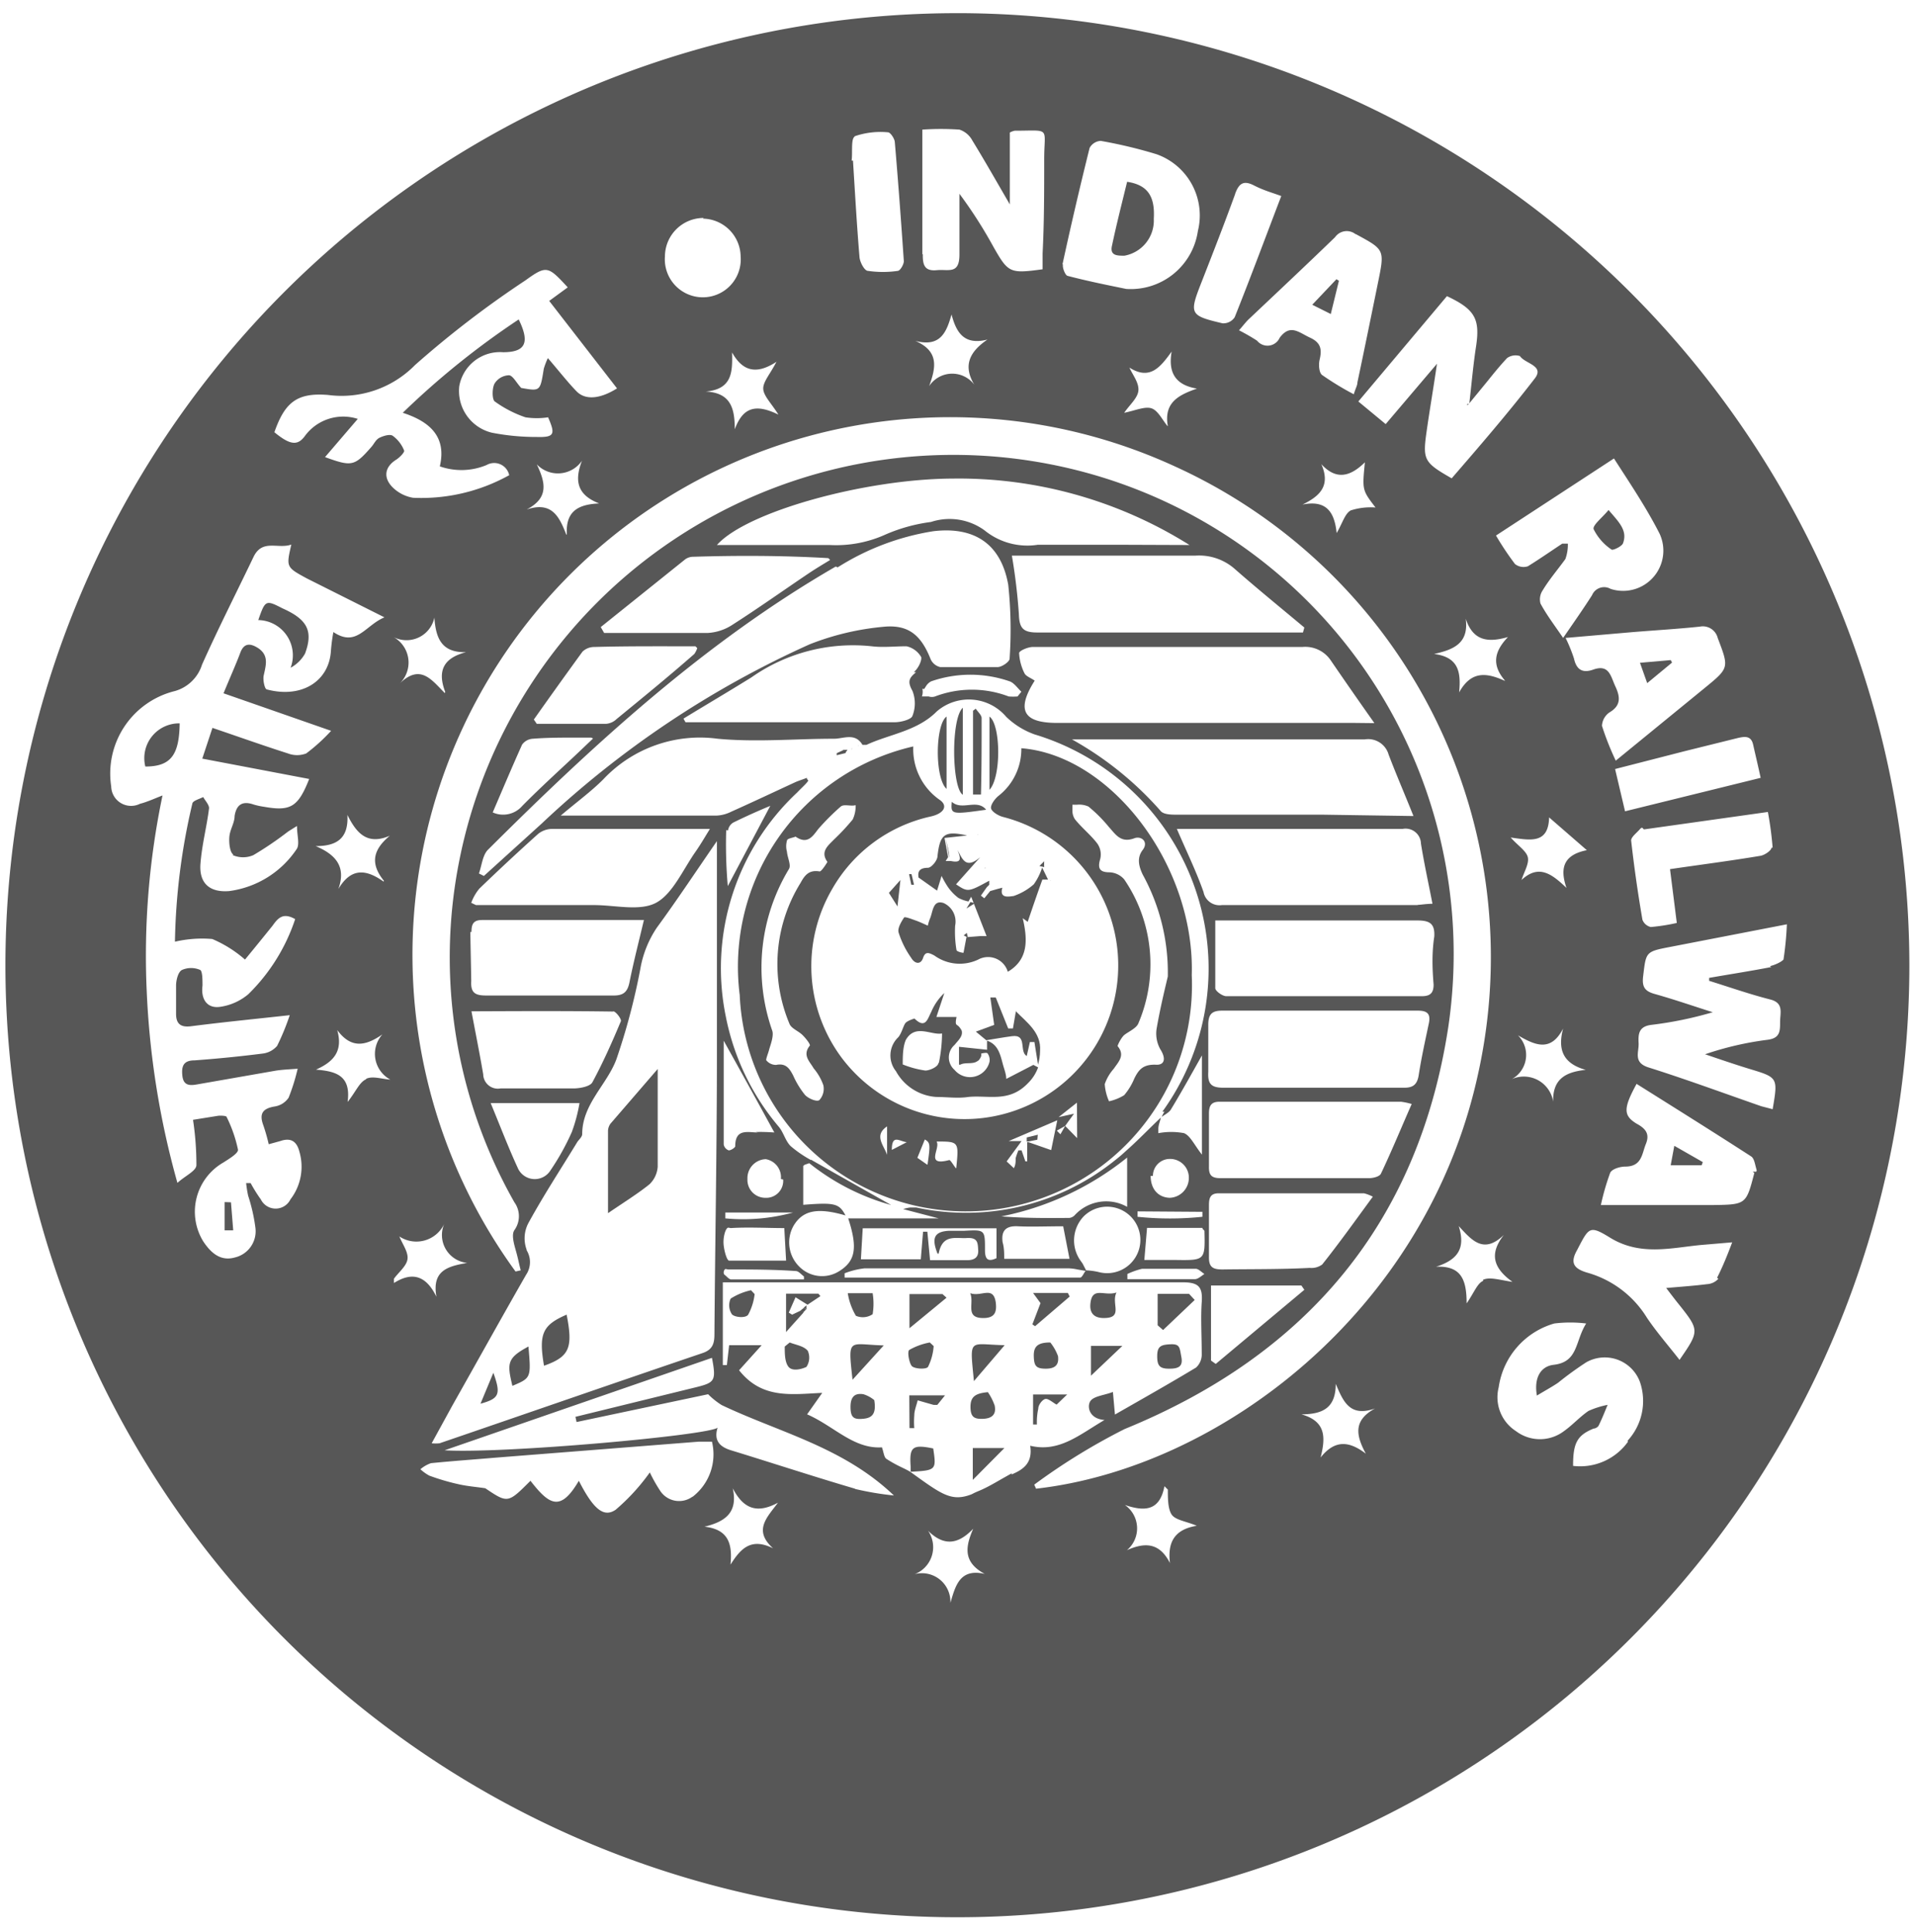 <svg width="116" height="117" fill="none" xmlns="http://www.w3.org/2000/svg"><path d="M65.661 77.013L65.648 77l.013.013zM58.158.798a57.665 57.665 0 1057.501 57.734A57.722 57.722 0 0058.158.797zm49.149 50.546c0 .164-.41.452-.671.493-1.793.301-3.614.534-5.476.807l.411 3.259c-.519.118-1.045.2-1.575.246a.71.71 0 01-.506-.438 82.823 82.823 0 01-.685-4.805c0-.206.329-.452.52-.671.192-.22.178 0 .274 0l7.489-1.054c.134.715.23 1.437.288 2.163h-.069zm-1.109-6.23c.137.617.288 1.233.452 2l-8.214 2.026-.603-2.56 4.217-1.082 3.204-.794c.424-.096.821-.164.944.41zm-2.149-6.475c.684 1.807.712 1.807-.78 3.026l-5.395 4.408a16.791 16.791 0 01-.835-2.108 1.042 1.042 0 01.466-.822c.712-.424.63-.958.342-1.574-.287-.616-.37-1.37-1.369-1-.616.206-.986 0-1.136-.684a9.587 9.587 0 00-.507-1.246l4.107-.356c1.369-.11 2.738-.192 4.025-.328a.93.93 0 011.082.684zM91.946 62.707c1.055.616 2 1.027 2.739-.41-.343 1.286 0 2.121 1.369 2.505-1.192.123-2.013.534-1.972 1.93a1.795 1.795 0 00-2.505-1.369 1.672 1.672 0 00.37-2.656zm2.958-8.913c-.863-.82-1.67-1.492-2.739-.492.151-.48.466-.986.384-1.37-.082-.383-.589-.698-1.04-1.204 1.19.164 2.286.41 2.327-1.219l2.286 1.986c-1.287.26-1.711.958-1.218 2.327v-.028zm5.626-21.466c.2.43.27.91.2 1.38a2.438 2.438 0 01-3.17 1.96.793.793 0 00-1.123.383c-.534.836-1.11 1.657-1.752 2.588-.52-.767-.986-1.37-1.37-2.081a.972.972 0 01.137-.808c.397-.657.904-1.246 1.37-1.889a2.56 2.56 0 00.15-.931h-.342c-.685.452-1.37.931-2.081 1.37a.835.835 0 01-.78-.138c-.417-.552-.8-1.128-1.15-1.725l7.146-4.668c.958 1.492 1.958 2.97 2.765 4.559zm-9.405 8.898c-1.123-.506-2.026-.575-2.738.712.11-1.19 0-2.135-1.52-2.327 1.178-.26 2.122-.643 1.917-2.136.452 1.37 1.369 1.451 2.56 1.11-.767.807-1.054 1.628-.178 2.642h-.041zm-1.711-20.262c-.178 1.15-.274 2.3-.411 3.464l1.123-1.369c.383-.48.766-.945 1.163-1.369a.877.877 0 01.78-.123c.302.465 1.52.575.89 1.369-1.601 2.08-3.354 4.107-5.024 6.037-1.67-.958-1.766-1.108-1.52-2.833.178-1.26.397-2.52.63-4.108l-3.108 3.656-1.656-1.37 5.366-6.38c1.698.795 2.013 1.384 1.767 3.026zm-9.474 7.037c.958 1.137 1.848.877 2.738 0-.165 1.684-.164 1.684.643 2.738a3.958 3.958 0 00-1.506.178c-.356.206-.493.767-.849 1.37-.136-1.37-.698-2-2.067-1.726 1.095-.533 1.739-1.177 1.096-2.546l-.055-.014zm2.177-13.827c1.738.944 1.766.93 1.369 2.875-.397 1.944-.836 4.107-1.26 6.106 0 .192-.123.383-.22.726a17.795 17.795 0 01-1.916-1.164c-.192-.137-.219-.616-.164-.89.15-.616.123-1.054-.561-1.37-.685-.314-1.205-.862-1.849 0a.808.808 0 01-1.369.179c-.354-.229-.72-.439-1.095-.63.22-.246.383-.465.561-.643 1.753-1.657 3.519-3.314 5.258-4.997a.862.862 0 011.246-.178v-.014zm-7.298-2.437c.233-.643.52-.822 1.137-.507.616.315 1.068.425 1.656.644-.958 2.505-1.862 4.942-2.82 7.338a.82.82 0 01-.74.37c-1.984-.466-2.026-.562-1.286-2.451.74-1.89 1.396-3.573 2.053-5.38v-.014zm-4.107 14.06c-.315-.383-.575-.945-.972-1.068-.397-.123-.972.137-1.643.274.356-.52.835-.903.863-1.369.027-.465-.342-.917-.548-1.369 1.232.78 1.862 0 2.56-.972-.219 1.273.22 2.026 1.534 2.245-1.15.397-2.013.863-1.766 2.273l-.028-.014zm-6.352-9.789a238.487 238.487 0 011.643-7.05.821.821 0 01.67-.425c1.143.2 2.272.47 3.382.808a3.93 3.93 0 012.505 4.655 4.108 4.108 0 01-4.34 3.505c-.93-.192-2.258-.452-3.559-.794-.123-.028-.315-.466-.274-.685l-.027-.014zm-8.488-.616V7.85a16.509 16.509 0 012.245 0c.335.11.614.346.78.657.74 1.205 1.438 2.437 2.273 3.874V8.027c.094-.052.195-.09.301-.11 2.218 0 1.78-.26 1.78 1.739s0 3.792-.096 5.695v.959c-1.999.273-2.081.219-2.985-1.37a27.383 27.383 0 00-2.053-3.203v3.683c0 1.218-.657.876-1.37.944-.711.069-.862-.274-.848-.958l-.027-.014zm1.752 3.6c.287 1.11.74 1.945 2.19 1.575-1.067.726-1.505 1.561-.794 2.738a1.672 1.672 0 00-2.738.083c.411-1.123.616-2.109-.835-2.739 1.533.398 1.89-.533 2.204-1.642l-.027-.014zM51.751 8.26a4.792 4.792 0 012.04-.246c.137 0 .383.356.41.575.206 2.41.384 4.82.548 7.229 0 .191-.205.561-.356.588a6.27 6.27 0 01-1.82 0c-.206 0-.48-.52-.508-.821-.164-1.944-.273-3.902-.396-5.86h-.083c.069-.451-.054-1.341.192-1.45l-.027-.015zm-4.737 13.69c-.384.74-.808 1.191-.78 1.616.027.424.492.862.917 1.547-1.37-.671-2.15-.452-2.643.89 0-1.233-.219-2.218-1.766-2.287 1.63-.137 1.63-1.205 1.602-2.368.616 1.095 1.424 1.396 2.697.561l-.027.041zm-4.422-8.707a2.327 2.327 0 012.272 2.286 2.298 2.298 0 01-3.214 2.285 2.3 2.3 0 01-1.372-2.285 2.341 2.341 0 012.34-2.327l-.026.04zm-28.49 38.553a1.574 1.574 0 001.245 0 20.534 20.534 0 002.027-1.37c.123-.095.246-.164.616-.396 0 .56.164 1.067 0 1.369a5.833 5.833 0 01-4.108 2.573c-1.19.096-1.834-.479-1.738-1.67.095-1.19.383-2.231.52-3.354 0-.205-.233-.452-.356-.67-.233.122-.63.218-.657.396a38.98 38.98 0 00-1.054 8.365 7.271 7.271 0 012.259-.164 7.378 7.378 0 011.985 1.246c.506-.616 1.122-1.37 1.67-2.054.342-.479.643-.807 1.369-.397a11.363 11.363 0 01-2.834 4.545 3.382 3.382 0 01-1.698.767c-.807.123-1.19-.465-1.081-1.287 0-.315 0-.862-.137-.944a1.369 1.369 0 00-1.109 0c-.233.123-.342.588-.356.903v1.752c0 .59.26.836.904.754 1.93-.247 3.874-.439 5.982-.671a14.57 14.57 0 01-.766 1.862 1.369 1.369 0 01-.89.465 78.21 78.21 0 01-4.107.41c-.671 0-.808.343-.74.945.069.603.466.59.918.507l4.696-.821c.41-.069.835-.083 1.369-.124a12.138 12.138 0 01-.548 1.753 1.245 1.245 0 01-.849.534c-.726.123-.944.438-.684 1.136.129.377.239.761.328 1.15l.698-.192c.63-.219 1 0 1.164.657a3.244 3.244 0 01-.547 2.876 1 1 0 01-1.794 0 9.14 9.14 0 01-.616-.986h-.274a7.1 7.1 0 00.123.766c.206.629.353 1.275.438 1.93a1.63 1.63 0 01-1.245 1.808c-.877.246-1.452-.288-1.903-.958a3.436 3.436 0 011.204-4.792c.343-.22.918-.561.89-.78a8.214 8.214 0 00-.684-1.972c0-.082-.329-.096-.507-.082l-1.533.246a18.2 18.2 0 01.205 2.739c0 .355-.67.643-1.15 1.081a50.873 50.873 0 01-1.862-11.664 47.3 47.3 0 01.959-11.802c-.534.206-.904.384-1.37.507a1.205 1.205 0 01-1.738-1.054 5.148 5.148 0 013.86-5.778 2.41 2.41 0 001.643-1.602c.986-2.204 2.081-4.353 3.122-6.53.534-1.095 1.479-.452 2.286-.74-.315 1.37-.315 1.37.945 2.054l4.696 2.355c-1.164.48-1.684 1.835-3.094.89-.07.38-.12.764-.15 1.15-.11 1.807-1.74 2.889-3.875 2.328-.137 0-.26-.59-.192-.863.137-.63.315-1.205-.342-1.643-.452-.287-.849-.342-1.082.288-.233.63-.63 1.52-1.013 2.45l6.517 2.273c-.459.502-.963.96-1.506 1.369a1.547 1.547 0 01-1.11 0c-1.505-.48-2.997-1.013-4.572-1.547l-.616 1.862 6.476 1.232c-.671 1.698-1.123 1.971-2.738 1.684a4.249 4.249 0 01-.63-.137c-.67-.233-1.04 0-1.15.698 0 .411-.274.808-.315 1.232-.041.425.041.986.233 1.096l-.028.04zm8.063 13.58c-.397.179-.616.754-1.109 1.37.22-1.616-.725-1.862-1.916-1.958 1.04-.465 1.656-1.095 1.287-2.396.835 1.123 1.697.986 2.738.26a1.766 1.766 0 00.479 2.739c-.493-.028-1.054-.233-1.451-.055l-.028.04zm1.068-11.979c-1.095-.78-1.985-.82-2.738.452.493-1.369-.178-2.094-1.37-2.6 1.26 0 2-.453 1.918-1.89.56 1.122 1.204 1.848 2.573 1.26-.958.793-1.26 1.629-.356 2.737l-.027.041zm.794-25.574c.192-.123.493-.438.452-.534a2.026 2.026 0 00-.685-.89c-.164-.123-.56 0-.794.11-.232.11-.328.356-.492.548-1.041 1.19-1.192 1.218-2.82.63l1.984-2.314a2.875 2.875 0 00-3.217 1.054c-.438.589-.903.52-1.834-.247.63-1.807 1.369-2.409 3.244-2.258a6.23 6.23 0 005.271-1.808 60.239 60.239 0 016.695-5.134c1.287-.93 1.369-.862 2.56.425l-1.123.821 4.108 5.299c-1.027.643-1.917.725-2.451.178-.534-.548-1.11-1.287-1.739-2.013a4.63 4.63 0 00-.246.643c-.22 1.37-.206 1.37-1.37 1.164-.3-.328-.506-.753-.739-.767a1.068 1.068 0 00-.876.507c-.15.288-.15.917 0 1.068a6.984 6.984 0 001.876.972c.454.069.915.069 1.369 0 .452 1.027.383 1.218-.671 1.191a14.012 14.012 0 01-2.738-.26 2.601 2.601 0 01-1.971-2.82 2.505 2.505 0 012.655-2.054c1.37 0 1.63-.589.945-1.985a49.085 49.085 0 00-7.023 5.654c1.697.548 2.656 1.492 2.245 3.245a3.957 3.957 0 002.834-.082.93.93 0 011.369.616 10.952 10.952 0 01-5.819 1.369 2.3 2.3 0 01-1.136-.534c-.725-.63-.616-1.355.165-1.807l-.028.013zm10.282 4.573c-.425-1.082-.863-2.053-2.41-1.533 1.37-.712 1.137-1.643.616-2.738a1.768 1.768 0 002.739-.22c-.48 1.233-.274 2.081 1.04 2.588-1.191.055-2.04.41-1.958 1.862l-.027.041zm-7.366 9.584c-.808-.808-1.478-1.794-2.738-.575a1.766 1.766 0 00-.37-2.82 1.725 1.725 0 002.478-1.178c.083 1.232.425 2.136 1.917 2.095-1.328.342-1.766 1.095-1.26 2.41l-.027.068zm-3.08 35.732v-.26c.287-.397.767-.767.821-1.191.055-.424-.3-.89-.493-1.37a1.863 1.863 0 002.739-.807 1.699 1.699 0 001.369 2.41c-1.164.205-2.15.451-1.862 2.053-.616-1.273-1.452-1.547-2.574-.835zm4.696-21.262c0-.492.123-.725.657-.725h9.789c-.301 1.273-.616 2.492-.863 3.71-.11.602-.329.876-1 .863h-7.707c-.67 0-.931-.178-.89-.877-.014-.958-.041-1.957-.055-2.97h.069zm58.28 3.19c0 .507-.205.699-.711.699H74.285c-.232 0-.657-.301-.67-.48v-4.107h12.24c.752 0 1.067.192 1.026.972-.15.959-.123 1.93-.041 2.916zM74.026 76.89c-.602 0-.807-.177-.794-.78v-3.12c0-.425.082-.712.589-.712h8.803c.186.047.365.116.534.205-1.054 1.438-2.04 2.82-3.067 4.108a1.095 1.095 0 01-.753.205c-1.834.096-3.614.068-5.38.096h.068zm4.984 1.233l-5.367 4.49-.287-.205v-4.545h5.476l.178.26zm3.997-6.763h-9.09c-.534 0-.698-.192-.685-.699v-3.217c0-.493.151-.725.685-.712h10.952c.218.029.433.075.644.137-.644 1.465-1.219 2.862-1.862 4.217-.082.178-.466.274-.712.274h.068zm2.068-5.477H74.107c-.739 0-.958-.232-.917-.958v-2.848c0-.63.206-.862.835-.862h11.856c.562 0 .794.178.671.767-.219 1.04-.452 2.08-.616 3.148-.096.59-.37.767-.93.753h.068zM65.73 77.013c-.096.138-.192.37-.301.37H51.162v-.26a4.863 4.863 0 011.205-.3h12.321c.194.002.387.025.575.068l.548.096-.233-.452-.096-.137a2.109 2.109 0 01.178-2.738 2.013 2.013 0 11.863 3.381 4.228 4.228 0 00-.712-.096l-.082.069zm-8.872-1.08c.233-1.206 1.027-.904 1.698-.945.67-.041.67.273.698.725.028.452-.233.616-.67.616h-2.246l-.164-1.725h-.26l-.137 1.67h-3.628l.11-1.875h8.104v1.807c-.493.233-.698.096-.698-.479 0-1.26 0-1.246-1.287-1.177h-.917c-.904.054-1.027.479-.671 1.382h.068zm3.82-2.26a17.62 17.62 0 007.598-3.56v2.985a2.587 2.587 0 00-3.176.507.548.548 0 01-.315.164c-1.437.014-2.793.014-4.176-.096h.069zm4.107 2.574h-3.956c0-.342 0-.67-.096-1-.096-.698.191-1.012.93-.971.74.04 1.822 0 2.739 0l.383 1.971zm8.05-2.847v.3a18.847 18.847 0 01-3.929 0v-.328l3.93.028zm-2.998-2.177a1.026 1.026 0 011.04-1.027 1.136 1.136 0 011.137 1.177 1.205 1.205 0 01-1.164 1.178c-.712-.028-1.15-.548-1.15-1.328h.137zm-.52 5.627h3.108c.177 0 .355.205.533.315-.177.109-.37.3-.56.314H68.29v-.314a4.65 4.65 0 01.89-.315h.137zm2.012-.534h-2.012l.164-1.944h3.354c0 .095.123.136.123.191.042 1.78.042 1.78-1.766 1.753h.137zm-.794-8.981c-.063.1-.118.205-.164.315.205-.151.465-.274.575-.48.657-1.081 1.273-2.204 1.862-3.244v6.01c-.466-.589-.698-1.137-1.082-1.3a4.205 4.205 0 00-1.56 0v-.26c0-.247.11-.466.15-.685-.725.684-1.369 1.369-2.163 2.067-.246.233-.507.438-.767.643a14.388 14.388 0 01-11.883 2.738h-.356s-.123 0-.438.096l2.15.562H51.38c.575 1.766.452 2.573-.534 3.19a1.943 1.943 0 01-2.45-.288 2.053 2.053 0 01-.329-2.45c.561-.945 1.451-1.123 3.149-.63-.384-.726-.644-.794-2.56-.644V70.62l.082-.068.274-.096.164-.164a7.108 7.108 0 01-1.287-.876c-.315-.315-.425-.822-.712-1.164a14.731 14.731 0 01-3.217-6.709A14.566 14.566 0 0148.3 47.99c.191-.206.397-.384.575-.589.178-.205 0-.11 0-.288-.274.11-.52.178-.753.288-1.274.589-2.547 1.191-3.834 1.766a2.19 2.19 0 01-.876.233h-9.446c.985-.835 1.834-1.451 2.573-2.19a8.035 8.035 0 016.928-2.465c2.34.22 4.71 0 7.064 0 .562 0 1.273-.383 1.712.37h.246c1.37-.644 3.067-.822 4.258-2.026a2.97 2.97 0 014.203.328 4.79 4.79 0 001.725 1.068 14.814 14.814 0 017.735 22.85h.123zm-23.096 4.107a1.027 1.027 0 01-1.081 1.109 1.083 1.083 0 01-1.082-1.137 1.151 1.151 0 011.109-1.204 1.11 1.11 0 01.917 1.204l.137.028zm.603 1.999a11.446 11.446 0 01-4.108.356v-.356h4.108zm-2.136-4.847c-.603 0-1.37-.26-1.37.835 0 .082-.273.26-.396.247a.466.466 0 01-.302-.356v-6.284c1 1.793 2.013 3.628 3.067 5.558-.41-.027-.78-.04-1.136-.027l.137.027zm-1.643 5.791c1.081-.068 2.177 0 3.245 0l.11 1.972h-3.451c-.15 0-.342-.726-.342-1.123s.137-.876.301-.876l.137.027zm-.164 2.506c1.369 0 2.738 0 4.107.096.164 0 .328.205.493.328v.178H44.29c-.137 0-.274-.192-.41-.287-.096-.11-.014-.343.082-.343l.137.028zm0-26.588a.672.672 0 01.315-.479 37.722 37.722 0 012.245-1.013l-2.574 4.86a29.072 29.072 0 01-.096-3.395l.11.027zm11.39-9.583c-.424.342-.534.561-.219 1.123a2.068 2.068 0 010 1.52c-.068.218-.698.383-1.068.383H41.524l-.123-.22c1.369-.835 2.738-1.642 4.107-2.491a10.706 10.706 0 017.297-1.89c.684.083 1.369 0 2.108 0a1.368 1.368 0 01.89.658c.041.219-.192.712-.452.903l.137.014zm.493 1.013l.123-.192a.794.794 0 01.302-.273 7.243 7.243 0 014.75 0c.274.096.48.41.712.63l-.233.287a3.352 3.352 0 01-.534 0 6.27 6.27 0 00-4.463 0 .615.615 0 01-.383 0h-.411c.051-.15.06-.31.028-.466l.109.014zm29.955 13.088H74.012a.986.986 0 01-1.11-.794c-.438-1.246-1.026-2.45-1.615-3.82h13.677a.93.93 0 011.109.89c.192 1.192.452 2.383.698 3.642-.479.014-.712.069-.944.069l.11.013zm-5.818-5.476H71.3c-.342 0-.835 0-1.013-.246a20.262 20.262 0 00-5.353-4.313h17.729a1.287 1.287 0 011.451.917c.452 1.191.959 2.355 1.506 3.724l-5.503-.082zm1.916-5.558h-17.99c-1.902 0-2.587-.644-1.368-2.56-.233-.165-.52-.26-.616-.439a3.067 3.067 0 01-.329-1.232c0-.137.534-.37.835-.37H78.9a1.863 1.863 0 011.725.836 321.715 321.715 0 002.629 3.778l-1.219-.013zm-3.108-5.477h-16.1c-.849 0-1.081-.26-1.108-1.095a35.292 35.292 0 00-.425-3.56H72.41c.85-.059 1.69.216 2.341.767 1.37 1.205 2.834 2.396 4.258 3.587l-.082.301zM68.33 32.998h-5.476a4.107 4.107 0 01-3.218-.876 3.6 3.6 0 00-3.244-.506 10.17 10.17 0 00-2.738.753 7.243 7.243 0 01-3.382.643h-6.845c1.78-2.012 8.967-4.011 14.32-4.025a26.285 26.285 0 0114.307 4.025l-3.724-.014zm-18.044.918c-.425.26-.863.52-1.273.794-1.547 1.04-3.067 2.122-4.628 3.121a3.04 3.04 0 01-1.506.507h-6.284l-.205-.356 5.12-4.107a.835.835 0 01.424-.15c2.656-.083 5.422-.083 8.242.081l.11.11zm-8.05 5.34a1.366 1.366 0 01-.178.355c-1.561 1.37-3.122 2.642-4.71 3.943-.17.166-.393.267-.63.288h-4.203l-.178-.26a364.77 364.77 0 012.944-4.108c.194-.188.455-.29.725-.287 1.93-.055 3.97-.041 6.12-.041l.11.11zm-6.312 5.475l-1.109 1.054c-1.067 1-2.15 1.986-3.176 3.026a1.533 1.533 0 01-1.793.397c.588-1.369 1.163-2.738 1.78-4.107a.864.864 0 01.657-.356c1.013-.082 2.135-.068 3.532-.068l.11.054zm14.814-10.364a15.264 15.264 0 015.79-2.19c2.492-.301 4.108.767 4.546 3.245a25.7 25.7 0 01.082 4.477c0 .178-.465.506-.725.506h-3.478a.85.85 0 01-.575-.465c-.589-1.493-1.369-2.136-2.902-1.972a16.17 16.17 0 00-4.422 1.054A58.65 58.65 0 0032.816 49.88l-3.504 3.176-.302-.15c.178-.493.22-1.123.562-1.452 6.434-6.407 13.116-12.554 21.056-17.14l.11.054zm-21.7 19.455a135.883 135.883 0 013.56-3.313 1.37 1.37 0 01.82-.301h9.584c-.328.534-.575.958-.862 1.369-.753 1.068-1.37 2.519-2.355 3.08-.986.561-2.505.164-3.792.164h-7.16l-.288-.137a2.89 2.89 0 01.493-.862zm8.105 7.434c.164 0 .52.48.465.602-.52 1.246-1.081 2.506-1.725 3.697-.137.246-.698.356-1.068.37h-4.49a.888.888 0 01-1.054-.85c-.206-1.218-.452-2.436-.712-3.82 3.039-.013 5.805-.026 8.584.015v-.014zm-2.04 5.558a9.65 9.65 0 01-.466 1.753 14.657 14.657 0 01-1.287 2.314 1.122 1.122 0 01-1.998-.165c-.562-1.218-1.04-2.478-1.63-3.902h5.38zm-3.204 8.872a1.972 1.972 0 01.137-1.657c.917-1.67 1.958-3.258 2.944-4.874.11-.15.287-.3.287-.465 0-1.807 1.492-2.985 2.067-4.518a39.326 39.326 0 001.452-5.476 6.434 6.434 0 011-2.506c1.204-1.642 2.326-3.34 3.64-5.243v12.965c0 5.64-.109 11.267-.15 16.908 0 .548-.11.917-.684 1.123-5.326 1.807-10.638 3.655-15.964 5.476-.159.017-.32.017-.479 0l1.26-2.3c1.492-2.643 2.957-5.285 4.463-7.913a1.369 1.369 0 00.027-1.479v-.041zM41.95 90.65a1.37 1.37 0 01-1.945-.329 9.41 9.41 0 01-.643-1.136 12.468 12.468 0 01-2.068 2.259c-.739.506-1.369-.069-2.231-1.753-1.11 1.89-1.78 1.479-2.93 0-1.37 1.37-1.37 1.37-2.738.452-.548-.082-1.095-.123-1.63-.246a13.68 13.68 0 01-1.765-.52 2.741 2.741 0 01-.534-.384c.188-.163.407-.289.643-.37 1.37-.136 2.738-.232 4.025-.342l12.171-.958h.822a3.245 3.245 0 01-1.178 3.34v-.013zm4.914 3.149c-1.369-.699-1.999 0-2.615.972.123-1.246-.11-2.136-1.574-2.3 1.246-.302 2.04-.85 1.711-2.328.644 1.246 1.465 1.56 2.738.876-.657.89-1.533 1.684-.26 2.793V93.8zm4.929-3.628c-2.52-.74-5.011-1.561-7.516-2.328-.671-.205-1.055-.589-.808-1.369-.562.466-13.02 1.588-16.539 1.37l16.197-5.6c.26 1.369.178 1.492-.904 1.766l-7.366 1.807.069.315 7.968-1.684c.248.249.524.47.821.657 3.478 1.657 7.352 2.533 10.433 5.476-.793-.08-1.58-.213-2.355-.397v-.013zm5.777 6.845a1.724 1.724 0 00-2.163-1.67 1.752 1.752 0 00.808-2.629c1.013 1 1.875.78 2.738-.123-.48 1.095-.63 2.026.698 2.738-1.492-.342-1.766.67-2.08 1.752v-.068zm3.71-7.776l-.56.315c-.521.3-.946.547-1.37.725-.424.178-.356.164-.506.233-1.219.465-1.808 0-3.71-1.37-.233-.136-.48-.246-.726-.369a7.397 7.397 0 01-.712-.41c-.15-.096-.165-.398-.274-.699-1.712.11-2.902-1.287-4.532-1.999l.917-1.3c-1.848.082-3.641.397-5.037-1.37l1.369-1.519h-1.972l-.137 1.205h-.246V77.67h27.86c.959 0 1.219.274 1.15 1.205-.068.93 0 2.08 0 3.121a1.07 1.07 0 01-.342.835c-1.588.959-3.217 1.876-4.915 2.848l-.123-1.369c-.52.205-1.164.246-1.37.561-.205.315-.082 1.068.863 1.137-1.506.876-2.738 1.985-4.504 1.56.164 1.04-.41 1.438-1.123 1.74v-.07zm1.37.684a37.86 37.86 0 015.476-3.368C79.187 82.038 85.922 74.03 87.73 62.201a30.215 30.215 0 00-24.027-34.063 30.517 30.517 0 00-35.87 23.931 30.037 30.037 0 003.327 20.755 1.438 1.438 0 010 1.684c-.205.302 0 .918.123 1.37.123.451.164.712.26 1.067l-.315.069a32.57 32.57 0 0139.936-48.766 32.652 32.652 0 0118.332 36.965C86.306 79.519 73.847 88.91 62.758 90.17l-.11-.247zm8.214 4.737c-.63-1.218-1.492-1.26-2.601-.767a1.726 1.726 0 00-.124-2.738c1.178.397 2.109.384 2.396-1.136l.206.205c0 .507 0 1.137.219 1.493.219.356.89.424 1.533.698-1.342.219-1.794.986-1.616 2.314l-.013-.069zm11.87-6.612c-.986-.754-1.862-.877-2.739.232.302-1.205.343-2.19-1.163-2.615 1.369 0 2.08-.451 2.08-1.848.453 1.068.85 2.04 2.383 1.492-1.314.712-1.177 1.602-.561 2.739zm7.119-10.474c-.37.15-.562.726-1.013 1.37 0-1.438-.329-2.287-1.849-2.219 1.37-.438 1.78-1.163 1.37-2.464.793.862 1.505 1.725 2.737.534-.903 1.15-.643 2.012.52 2.848-.82-.124-1.382-.315-1.793-.124l.028.055zm8.762 9.748a3.56 3.56 0 01-3.327 1.465c0-1.37.233-1.848 1.246-2.26.11 0 .26-.095.301-.177.205-.41.37-.835.547-1.26a5.26 5.26 0 00-1.163.37c-.52.356-.959.849-1.479 1.219a2.41 2.41 0 01-2.916 0 2.436 2.436 0 01-1.04-2.657 4.709 4.709 0 013.367-3.86 7.902 7.902 0 011.931 0c-.685 1.081-.466 2.34-1.985 2.505-.767.096-1.191.78-1 1.862.493-.301.904-.52 1.287-.78a20.52 20.52 0 011.698-1.233 2.272 2.272 0 013.258 1.192 3.56 3.56 0 01-.753 3.56l.028.054zm5.476-9.871a.993.993 0 01-.685.329c-.753.095-1.519.15-2.478.232.315.411.562.74.808 1.04 1.205 1.52 1.205 1.575 0 3.314-.671-.863-1.369-1.657-1.971-2.547a6.216 6.216 0 00-3.628-2.738c-.822-.246-1.04-.602-.603-1.369.712-1.369.74-1.52 1.986-.753 1.82 1.123 3.669.63 5.476.452l1.93-.164c-.287.766-.575 1.478-.917 2.15l.082.054zm2.177-6.407c-.493 1.89-.493 1.916-2.451 1.944h-6.845c.142-.66.33-1.31.561-1.944.096-.233.589-.384.904-.384 1.026 0 1.013-.766 1.26-1.369.246-.602 0-.93-.562-1.232-.808-.493-.808-.93 0-2.41 2.355 1.48 4.655 2.917 6.941 4.395.192.124.233.493.315.767.082.274-.178.096-.205.178l.082.055zm1.027-12.472c-1.26.246-2.52.438-3.765.657v.178c1.232.383 2.437.807 3.669 1.122.876.206.629.808.629 1.37 0 .56.001.985-.766 1.081a19.08 19.08 0 00-3.779.876c.89.301 1.766.603 2.656.876 1.766.534 1.766.52 1.438 2.451l-.685-.178c-2.286-.794-4.545-1.63-6.845-2.355-.931-.301-.562-.917-.589-1.465-.027-.547 0-1.013.767-1.109a22.8 22.8 0 003.724-.766c-1.164-.37-2.314-.767-3.478-1.096-.616-.164-.821-.41-.739-1.081.178-1.479.137-1.492 1.643-1.78l7.064-1.369c-.03.715-.098 1.428-.205 2.136-.151.164-.561.342-.822.397l.083.055z" fill="#575757"/><path d="M61.867 45.32a3.6 3.6 0 01-1.37 2.875c-.232.178-.506.562-.465.767.041.205.452.452.726.52a9.282 9.282 0 016.845 10.556 9.31 9.31 0 01-16.634 4.011 9.282 9.282 0 01-.561-10.2 9.13 9.13 0 015.969-4.394c.794-.178 1.054-.63.575-.986a3.738 3.738 0 01-1.63-3.258 13.69 13.69 0 00-10.514 15.06 13.704 13.704 0 1027.382-1.205c.205-6.613-4.86-13.308-10.323-13.746zm-12.24 21.317c-.164.11-.657-.096-.862-.315a5.19 5.19 0 01-.712-1.164c-.219-.424-.438-.78-1.04-.657a.755.755 0 01-.603-.288c0-.136.123-.41.178-.63.055-.218.301-.82.192-1.15a11.54 11.54 0 011.013-9.802c.137-.246-.096-.684-.123-1.04a1.231 1.231 0 010-.671c0-.137.342-.165.52-.247.712.493 1.027 0 1.369-.451a14.05 14.05 0 011.369-1.37c.205-.164.603 0 .904-.082.007.298-.054.593-.178.863-.35.424-.724.827-1.123 1.205-.37.383-.862.739-.41 1.369 0 0-.357.602-.48.575-.643-.11-.904.246-1.15.698a9.322 9.322 0 00-.67 8.53c.109.287.547.437.793.684.247.246.493.588.438.643-.465.575 0 .959.233 1.37.257.303.457.65.589 1.026a1.013 1.013 0 01-.247.904zm4.107 3.313c-.191-.575-.82-1.178 0-1.725v1.725zm.288-.301c0-.972.452-.52.904-.466l-.904.466zm2.136.89l-.589-.411.452-1.11c.328.192.342.288.164 1.52h-.027zm1.739.218c-.165-.219-.33-.506-.398-.492-1.506.397-.506-.712-.766-1.123 1.355 0 1.355 0 1.19 1.615h-.026zm5.777-1.095l-1.37-.479h-.081v1.164h-.11l-.233-.671h-.191a4.639 4.639 0 00-.164.465c0 .206 0 .411-.11.616l-.438-.41.904-1.232h-.78l2.943-1.26-.37 1.807zm1.574-.725l-.725-.74-.288.507-.219-.22.507-.287.164-.232.37-.507-.931.206 1.109-.877.013 2.15zm4.696-4.45c-.725 0-.972.315-1.232.835-.15.368-.359.71-.616 1.013a2.93 2.93 0 01-.917.37 3.052 3.052 0 01-.26-1.04c.118-.344.305-.66.547-.931.288-.425.699-.808.233-1.37 0-.068.192-.465.37-.643s.74-.41.876-.712a9.118 9.118 0 00-.849-8.748 1.247 1.247 0 00-.876-.425c-.589 0-.753-.218-.575-.807a1.15 1.15 0 00-.164-.918c-.397-.533-.945-.958-1.37-1.492a.945.945 0 01-.15-.534v-.342h.26c.243-.028.489.01.712.11.45.368.863.78 1.232 1.232.424.465.726 1 1.56.684.425-.15.863.233.494.712-.37.48-.233 1 0 1.492a12.322 12.322 0 011.52 6.175c-.151.643-.466 1.917-.685 3.203-.054.417.028.839.233 1.205.356.562.273.986-.315.931h-.028z" fill="#575757"/><path d="M59.924 53.589v-.246c-1.273.698-1.3.698-2.012.219l1.465-1.643c-.876.753-1.082.11-1.37-.425.165.452.302.808-.41.657h-.315l.15-.232-.218-1.164 1.369-.15c-1.37-.302-1.643-.083-1.794 1.245 0 .26-.356.698-.575.712-.657 0-.602.384-.575.589l1.123.794.274-.89c.105.217.224.428.356.63.178.267.4.503.657.698.193.103.4.177.616.22l.164-.288.931 2.382h-.356l-.862.068-.178.945c-.123 0-.41-.082-.425-.164a6.711 6.711 0 01-.082-1.479 1.232 1.232 0 00-.698-1.37c-.657-.218-.643.521-.822.932a2.855 2.855 0 00-.136.438c-.274-.123-.507-.233-.74-.315-.233-.082-.643-.246-.698-.178-.178.274-.41.657-.328.917a5.54 5.54 0 00.766 1.534c.22.37.575.41.712 0 .137-.411.342-.329.685-.15a2.615 2.615 0 002.656.246 1.246 1.246 0 011.793.739c1.232-.726 1.219-1.903.904-3.245l.301.22c.301-.89.588-1.726.89-2.56h.342l-.356-.727a3.697 3.697 0 01-.506 1.014 3.6 3.6 0 01-1.233.712c-.15 0-.89.219-.67-.507l-.315.082-.425.123-.356.438-.205-.164.356-.506.15-.151z" fill="#575757"/><path d="M59.047 54.712l-.26-.082-.246.397.506-.315zm-1.544-2.766c0-.37-.137-.753-.22-1.164l.22 1.164zm3.023 1.958l-.424.123.425-.123zm-.782 9.118l.013.013-.013-.013zm1.792-1.767l-.178 1.04h-.287l-.753-1.875h-.329l.233 1.657-1.11.41.63.52c.52-.081 1.041-.177 1.561-.246.945-.123.411.918.89 1.205l.192-.849h.274l.219 1.37c.078-.272.12-.553.123-.836.082-1.109-.808-1.725-1.465-2.396zm-.52 1.191l-.096-.068.096.069z" fill="#575757"/><path d="M60.953 65.349c0-.302-.137-.616-.22-.945-.15-.561-.287-1.15-.944-1.369v.548l-1.698-.178v1.081h.082c.302-.164.753 0 1.04-.219a.247.247 0 00.11-.096.726.726 0 00.11-.205.494.494 0 000-.15s.356-.097.397 0c.098.144.137.32.11.492a1.218 1.218 0 01-2.122.493.999.999 0 010-1.506c.232-.287.547-.561.424-.89a.957.957 0 00-.192-.26l-.11-.082c-.095-.082 0-.425 0-.466h-1.218l.48-1.45a3.34 3.34 0 00-.795 1.15c-.219.41-.342 1.053-1.013.396 0 0-.424.123-.547.274-.124.15-.233.63-.439.863a1.52 1.52 0 00-.136 2.053 3.012 3.012 0 002.45 1.56c.644 0 1.287.097 1.93 0 1.219-.122 2.465.357 3.601-.82a2.54 2.54 0 00.63-.973l-.288-.15-1.642.849zm-4.108-.972c0 .219-.506.465-.794.465-.47-.067-.93-.19-1.369-.37 0-.438 0-1.067.192-1.492.575-.985 1.533-.26 2.19-.383a9.17 9.17 0 01-.191 1.78h-.028zm1.241-2.34zm1.671.998l-.013-.013.013.013zm1.779-1.779v-.068s-.013.054 0 .068z" fill="#575757"/><path d="M57.803 63.131c.233-.287.547-.561.424-.89.123.329-.137.603-.424.89zm.518-14.991v-5.27c-.725.643-.67 4.846 0 5.27zm1.616-4.737v4.436c.725-.78.684-3.943 0-4.436zm-.475.097c0-.192-.233-.384-.356-.575l-.165.123v5.079h.48c.04-1.506.04-3.08.04-4.627zm-2.125-.097c-.685.48-.726 3.724 0 4.381v-4.38zM53.984 72.99l-4.847-2.739-.164.164a13.827 13.827 0 005.011 2.574zm-4.82-2.822l-.164.164.164-.164zm10.571-21.124c-.561-.684-1.465.083-2.08-.479-.07.767-.042.78 2.08.48zm-5.89 5.037l.52.822.178-1.602-.698.78zm1.37-1.136h-.15l.136.644h.165l-.151-.644zm3.16 3.711l.26.137a2.181 2.181 0 01-.068-.287l-.192.15zm.262.164l.026-.014-.026.014zm-7.391-11.213l-.15-.178-.411.191v.124l.56-.137zm.001.001l-.52.137.52-.137zm11.716 6.845l.288.069a3.153 3.153 0 010-.356l-.288.287zm.289.137l.013-.014-.013.014zm-3.588-.042v.069l.027-.055-.027-.014zm-.423-1.985l.014-.04-.014.04zm.011-.04l-.027.027.014.013.013-.04zm-7.279-5.299v-.123a.359.359 0 000 .123zm-.373.178v-.11a.247.247 0 000 .124s-.027-.028 0-.014z" fill="#575757"/><path d="M51.341 45.415h-.287l.15.178.137-.178zm-.101.192l.138-.246-.137.246zm.001 0l-.15-.178.15.178zm12.377 7.736l.027-.014h-.04l.014.014zm.003-.001l.027-.013-.027.013zm-8.423.603s.027-.014 0 0zM39.36 71.715c.28-.278.45-.647.48-1.04v-5.928l-2.86 3.313a.794.794 0 00-.15.424v4.997c.998-.684 1.806-1.177 2.532-1.766zm-5.038 7.914c-1.465.63-1.698 1.163-1.369 3.094 1.547-.548 1.766-1.082 1.37-3.094zm-3.284 4.312c1.136-.479 1.136-.479.972-2.382-1.301.698-1.301 1.013-.972 2.382zm-1.933 1.082c1.15-.315 1.246-.575.78-1.875l-.78 1.875zM17.603 40.446c.368-.198.672-.497.876-.862.506-1.37.137-2.067-1.37-2.738-1.012-.52-1.04-.507-1.464.712a2.136 2.136 0 011.958 2.888zm-8.8 5.983c1.547 0 2.053-.698 2.08-2.615a2.108 2.108 0 00-2.08 2.615zm4.804 26.381v1.711h.52l-.136-1.697-.384-.014zm41.484 5.573v2.067l2.245-1.848-.246-.22h-1.999zm-3.449 5.188l1.89-2.08c-2.15-.055-2.178-.548-1.89 2.08zm7.284 6.066l1.916-1.93h-1.916v1.93zm7.16-6.312l1.903-1.807h-1.903v1.807zm-7.091.329l1.862-2.177c-2.19-.041-2.122-.52-1.862 2.177zm13.375-4.915l-.343-.37h-1.903v1.903l.329.288 1.916-1.821zm-9.67 1.588l2.095-1.794-.11-.219h-2.108l.452.616-.493 1.287.164.11zm-10.4 4.121c-.589-.096-.794.232-.78.821.013.589.205.712.725.67.52-.04.862-.232.712-1.135a1.905 1.905 0 00-.657-.356zm7.157 1.492c.562 0 .918-.206.794-.808a3.462 3.462 0 00-.41-.808c-.78.069-1.054.288-1.054.89 0 .602.219.726.67.726zm4.629-3.805a2.931 2.931 0 00-.465-.822c-.712 0-1.013.206-1 .808.014.602.124.78.726.78s.808-.26.74-.766zm-16.25-.822l-.301.247c0 .424 0 .944.232 1.232.233.287.808.137 1.082 0a1.013 1.013 0 00.082-.972c-.246-.301-.725-.356-1.095-.507zm8.694 6.42c-1.26-.26-1.451-.096-1.369 1.081v.33c1.56-.083 1.56-.11 1.369-1.411zm10.334-7.9c1.219 0 .425-.876.767-1.547-.712.247-1.451-.383-1.575.63-.068.52.124.917.808.917zm-14.004-.232a3.953 3.953 0 000-1.273h-1.507c.076.483.243.948.493 1.369a1.055 1.055 0 001.013-.096zm17.963 3.3c.534 0 .849-.11.739-.698-.11-.589-.082-.808-.67-.78-.59.027-.795.136-.795.725s.165.753.726.753zm-14.609-.109a3.34 3.34 0 00.342-1.26l-.232-.219c-.438.08-.86.233-1.246.452-.137.11 0 .794.15.972.151.178.877.22.986.055zM44.26 78.656a.973.973 0 00.082.959c.206.192.863.233.986 0a3.41 3.41 0 00.383-1.232l-.219-.233a3.752 3.752 0 00-1.232.506zm15.305 1.178c.711 0 .821-.384.753-.945-.151-1.04-.877-.315-1.547-.561.26.616-.343 1.506.794 1.506zm-11.95-1.478v2.327l.315-.356.739-.821-.137-.137-.548.26-.205-.123.41-.931.727.452.78-.52-.123-.151h-1.958zm1.055 1.15l-.74.821.74-.821zm.263-.466l-.014-.013.014.013zm6.161 7.462h.288a4.762 4.762 0 010-.767c0-.315.137-.616.205-.917l.958.274c.078.005.156.005.233 0l.466-.575H55.08l.013 1.985zm7.484-.219h.233a3.722 3.722 0 01.082-.959c0-.233.246-.547.424-.588.178-.041.438.205.685.342l.643-.616h-2.067v1.82z" fill="#575757"/><path d="M48.849 79.327v-.26l-.164.137.164.123z" fill="#575757"/><path d="M48.502 79.37l.137.136.178-.178-.11-.123-.205.164zm.172.136l.178-.178-.178.178z" fill="#575757"/><path d="M48.502 79.37l.137.136-.137-.137zm49.114-46.084c.082.069.63-.191.698-.383.288-.78-.26-1.287-.876-2.012-.383.465-.986.93-.904 1.163.247.498.62.923 1.082 1.232zM68.11 15.488a2.163 2.163 0 001.78-2.232c.082-1.369-.37-2.053-1.615-2.245-.315 1.287-.644 2.574-.918 3.874-.136.603.315.603.753.603zm20.77 8.981v.082l.095-.082h-.096z" fill="#575757"/><path d="M88.88 24.551l.095-.082-.096.082zm.106-.095l.014.013-.014-.013zm12.215 46.124h1.875l.069-.192-1.725-.986-.219 1.177zm.083-30.449l-.082-.15-1.862.164.438 1.232 1.506-1.246zm-20.18-23.123l-.15-.096-1.466 1.547 1.123.562.493-2.013zm-18.24 51.723l-.67.164v.247h.082l.56-.11.028-.301z" fill="#575757"/></svg>
